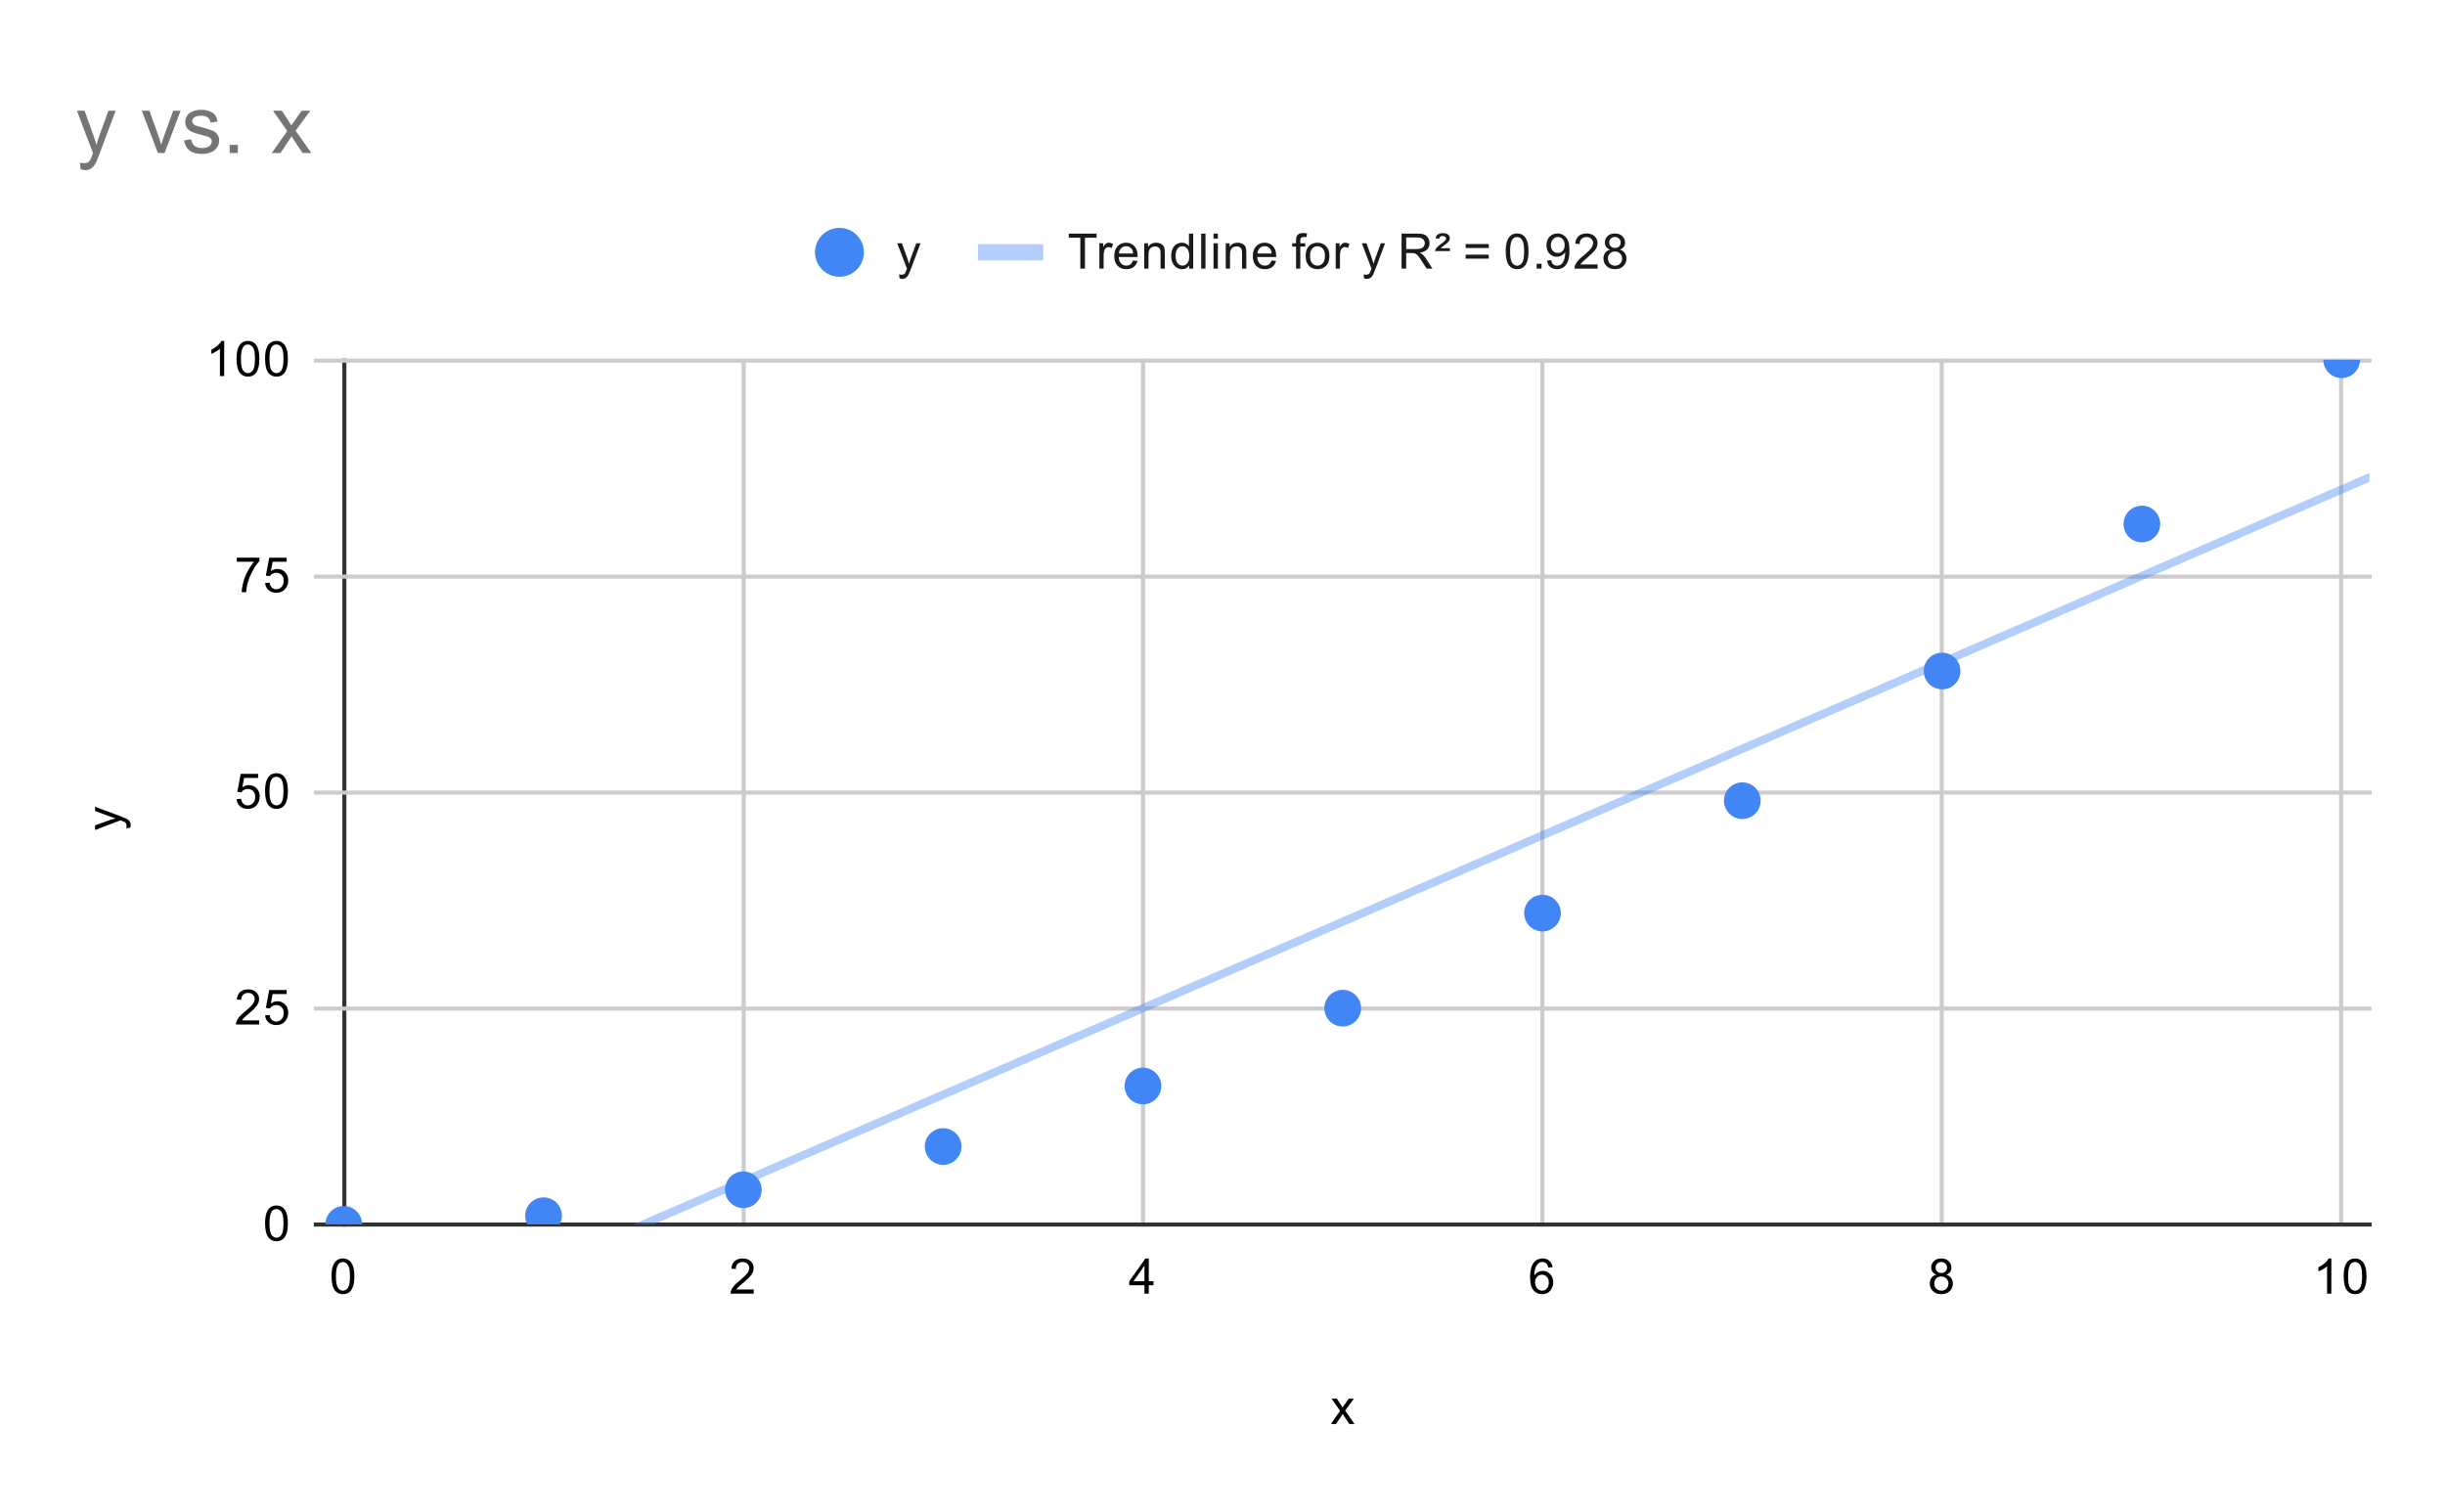<svg version="1.1" viewBox="0.0 0.0 600.0 371.0" fill="none" stroke="none" stroke-linecap="square" stroke-miterlimit="10" width="600" height="371" xmlns:xlink="http://www.w3.org/1999/xlink" xmlns="http://www.w3.org/2000/svg"><path fill="#ffffff" d="M0 0L600.0 0L600.0 371.0L0 371.0L0 0Z" fill-rule="nonzero"/><path stroke="#333333" stroke-width="1.0" stroke-linecap="butt" d="M84.5 88.5L84.5 300.5" fill-rule="nonzero"/><path stroke="#cccccc" stroke-width="1.0" stroke-linecap="butt" d="M182.5 88.5L182.5 300.5" fill-rule="nonzero"/><path stroke="#cccccc" stroke-width="1.0" stroke-linecap="butt" d="M280.5 88.5L280.5 300.5" fill-rule="nonzero"/><path stroke="#cccccc" stroke-width="1.0" stroke-linecap="butt" d="M378.5 88.5L378.5 300.5" fill-rule="nonzero"/><path stroke="#cccccc" stroke-width="1.0" stroke-linecap="butt" d="M476.5 88.5L476.5 300.5" fill-rule="nonzero"/><path stroke="#cccccc" stroke-width="1.0" stroke-linecap="butt" d="M574.5 88.5L574.5 300.5" fill-rule="nonzero"/><path stroke="#333333" stroke-width="1.0" stroke-linecap="butt" d="M77.5 300.5L581.5 300.5" fill-rule="nonzero"/><path stroke="#cccccc" stroke-width="1.0" stroke-linecap="butt" d="M77.5 247.5L581.5 247.5" fill-rule="nonzero"/><path stroke="#cccccc" stroke-width="1.0" stroke-linecap="butt" d="M77.5 194.5L581.5 194.5" fill-rule="nonzero"/><path stroke="#cccccc" stroke-width="1.0" stroke-linecap="butt" d="M77.5 141.5L581.5 141.5" fill-rule="nonzero"/><path stroke="#cccccc" stroke-width="1.0" stroke-linecap="butt" d="M77.5 88.5L581.5 88.5" fill-rule="nonzero"/><clipPath id="id_0"><path d="M77.55 88.283L581.45 88.283L581.45 300.45L77.55 300.45L77.55 88.283Z" clip-rule="nonzero"/></clipPath><path stroke="#4285f4" stroke-width="2.0" stroke-linecap="butt" stroke-opacity="0.4" clip-path="url(#id_0)" d="M0 368.782L581.45 117.161" fill-rule="nonzero"/><path fill="#4285f4" clip-path="url(#id_0)" d="M88.861 300.45C88.861 302.935 86.846 304.95 84.361 304.95C81.875 304.95 79.861 302.935 79.861 300.45C79.861 297.965 81.875 295.95 84.361 295.95C86.846 295.95 88.861 297.965 88.861 300.45Z" fill-rule="nonzero"/><path fill="#4285f4" clip-path="url(#id_0)" d="M137.889 298.328C137.889 300.814 135.874 302.828 133.389 302.828C130.903 302.828 128.889 300.814 128.889 298.328C128.889 295.843 130.903 293.828 133.389 293.828C135.874 293.828 137.889 295.843 137.889 298.328Z" fill-rule="nonzero"/><path fill="#4285f4" clip-path="url(#id_0)" d="M186.916 291.963C186.916 294.449 184.902 296.463 182.416 296.463C179.931 296.463 177.916 294.449 177.916 291.963C177.916 289.478 179.931 287.463 182.416 287.463C184.902 287.463 186.916 289.478 186.916 291.963Z" fill-rule="nonzero"/><path fill="#4285f4" clip-path="url(#id_0)" d="M235.944 281.355C235.944 283.84 233.93 285.855 231.444 285.855C228.959 285.855 226.944 283.84 226.944 281.355C226.944 278.87 228.959 276.855 231.444 276.855C233.93 276.855 235.944 278.87 235.944 281.355Z" fill-rule="nonzero"/><path fill="#4285f4" clip-path="url(#id_0)" d="M284.972 266.503C284.972 268.989 282.957 271.003 280.472 271.003C277.987 271.003 275.972 268.989 275.972 266.503C275.972 264.018 277.987 262.003 280.472 262.003C282.957 262.003 284.972 264.018 284.972 266.503Z" fill-rule="nonzero"/><path fill="#4285f4" clip-path="url(#id_0)" d="M334.0 247.408C334.0 249.894 331.985 251.908 329.5 251.908C327.015 251.908 325.0 249.894 325.0 247.408C325.0 244.923 327.015 242.908 329.5 242.908C331.985 242.908 334.0 244.923 334.0 247.408Z" fill-rule="nonzero"/><path fill="#4285f4" clip-path="url(#id_0)" d="M383.028 224.07C383.028 226.555 381.013 228.57 378.528 228.57C376.043 228.57 374.028 226.555 374.028 224.07C374.028 221.585 376.043 219.57 378.528 219.57C381.013 219.57 383.028 221.585 383.028 224.07Z" fill-rule="nonzero"/><path fill="#4285f4" clip-path="url(#id_0)" d="M432.056 196.488C432.056 198.974 430.041 200.988 427.556 200.988C425.07 200.988 423.056 198.974 423.056 196.488C423.056 194.003 425.07 191.988 427.556 191.988C430.041 191.988 432.056 194.003 432.056 196.488Z" fill-rule="nonzero"/><path fill="#4285f4" clip-path="url(#id_0)" d="M481.084 164.663C481.084 167.149 479.069 169.163 476.584 169.163C474.098 169.163 472.084 167.149 472.084 164.663C472.084 162.178 474.098 160.163 476.584 160.163C479.069 160.163 481.084 162.178 481.084 164.663Z" fill-rule="nonzero"/><path fill="#4285f4" clip-path="url(#id_0)" d="M530.111 128.595C530.111 131.08 528.097 133.095 525.611 133.095C523.126 133.095 521.111 131.08 521.111 128.595C521.111 126.11 523.126 124.095 525.611 124.095C528.097 124.095 530.111 126.11 530.111 128.595Z" fill-rule="nonzero"/><path fill="#4285f4" clip-path="url(#id_0)" d="M579.139 88.283C579.139 90.769 577.125 92.783 574.639 92.783C572.154 92.783 570.139 90.769 570.139 88.283C570.139 85.798 572.154 83.783 574.639 83.783C577.125 83.783 579.139 85.798 579.139 88.283Z" fill-rule="nonzero"/><path fill="#000000" d="M326.594 349.45L328.859 346.216L326.766 343.231L328.078 343.231L329.031 344.684Q329.297 345.106 329.469 345.387Q329.719 344.997 329.938 344.7L330.984 343.231L332.25 343.231L330.094 346.153L332.406 349.45L331.125 349.45L329.844 347.512L329.5 346.997L327.859 349.45L326.594 349.45Z" fill-rule="nonzero"/><path fill="#000000" d="M31.941 203.117L30.956 203.242Q31.05 202.898 31.05 202.632Q31.05 202.289 30.925 202.085Q30.816 201.867 30.613 201.726Q30.441 201.632 29.816 201.398Q29.738 201.382 29.566 201.304L23.331 203.679L23.331 202.539L26.925 201.242Q27.613 200.992 28.378 200.789Q27.644 200.601 26.956 200.351L23.331 199.023L23.331 197.976L29.659 200.335Q30.675 200.726 31.066 200.929Q31.597 201.21 31.831 201.585Q32.081 201.945 32.081 202.445Q32.081 202.742 31.941 203.117Z" fill-rule="nonzero"/><path fill="#000000" d="M65.05 300.216Q65.05 298.684 65.362 297.762Q65.675 296.825 66.284 296.325Q66.909 295.825 67.847 295.825Q68.534 295.825 69.05 296.106Q69.581 296.387 69.925 296.919Q70.269 297.434 70.456 298.184Q70.644 298.934 70.644 300.216Q70.644 301.731 70.331 302.653Q70.034 303.575 69.409 304.091Q68.8 304.591 67.847 304.591Q66.612 304.591 65.894 303.7Q65.05 302.637 65.05 300.216ZM66.128 300.216Q66.128 302.325 66.628 303.028Q67.128 303.731 67.847 303.731Q68.581 303.731 69.066 303.028Q69.566 302.325 69.566 300.216Q69.566 298.091 69.066 297.403Q68.581 296.7 67.831 296.7Q67.112 296.7 66.675 297.309Q66.128 298.091 66.128 300.216Z" fill-rule="nonzero"/><path fill="#000000" d="M63.597 250.393L63.597 251.408L57.909 251.408Q57.909 251.033 58.034 250.674Q58.253 250.096 58.722 249.533Q59.206 248.971 60.112 248.236Q61.519 247.08 62.003 246.408Q62.503 245.736 62.503 245.143Q62.503 244.518 62.05 244.096Q61.597 243.658 60.878 243.658Q60.112 243.658 59.659 244.111Q59.206 244.565 59.191 245.377L58.112 245.268Q58.222 244.049 58.941 243.424Q59.675 242.783 60.909 242.783Q62.144 242.783 62.862 243.471Q63.581 244.158 63.581 245.174Q63.581 245.69 63.362 246.19Q63.159 246.674 62.659 247.236Q62.175 247.783 61.05 248.736Q60.097 249.533 59.816 249.83Q59.55 250.111 59.378 250.393L63.597 250.393ZM65.05 249.158L66.159 249.065Q66.284 249.877 66.722 250.283Q67.175 250.69 67.816 250.69Q68.566 250.69 69.097 250.111Q69.628 249.533 69.628 248.596Q69.628 247.69 69.112 247.174Q68.612 246.643 67.784 246.643Q67.284 246.643 66.862 246.877Q66.456 247.111 66.222 247.471L65.237 247.346L66.066 242.94L70.347 242.94L70.347 243.94L66.909 243.94L66.456 246.252Q67.222 245.705 68.066 245.705Q69.191 245.705 69.956 246.486Q70.737 247.268 70.737 248.502Q70.737 249.658 70.066 250.518Q69.237 251.549 67.816 251.549Q66.644 251.549 65.894 250.893Q65.159 250.236 65.05 249.158Z" fill-rule="nonzero"/><path fill="#000000" d="M58.05 196.117L59.159 196.023Q59.284 196.835 59.722 197.242Q60.175 197.648 60.816 197.648Q61.566 197.648 62.097 197.07Q62.628 196.492 62.628 195.554Q62.628 194.648 62.112 194.132Q61.612 193.601 60.784 193.601Q60.284 193.601 59.862 193.835Q59.456 194.07 59.222 194.429L58.237 194.304L59.066 189.898L63.347 189.898L63.347 190.898L59.909 190.898L59.456 193.21Q60.222 192.664 61.066 192.664Q62.191 192.664 62.956 193.445Q63.737 194.226 63.737 195.46Q63.737 196.617 63.066 197.476Q62.237 198.507 60.816 198.507Q59.644 198.507 58.894 197.851Q58.159 197.195 58.05 196.117ZM65.05 194.132Q65.05 192.601 65.362 191.679Q65.675 190.742 66.284 190.242Q66.909 189.742 67.847 189.742Q68.534 189.742 69.05 190.023Q69.581 190.304 69.925 190.835Q70.269 191.351 70.456 192.101Q70.644 192.851 70.644 194.132Q70.644 195.648 70.331 196.57Q70.034 197.492 69.409 198.007Q68.8 198.507 67.847 198.507Q66.612 198.507 65.894 197.617Q65.05 196.554 65.05 194.132ZM66.128 194.132Q66.128 196.242 66.628 196.945Q67.128 197.648 67.847 197.648Q68.581 197.648 69.066 196.945Q69.566 196.242 69.566 194.132Q69.566 192.007 69.066 191.32Q68.581 190.617 67.831 190.617Q67.112 190.617 66.675 191.226Q66.128 192.007 66.128 194.132Z" fill-rule="nonzero"/><path fill="#000000" d="M58.112 137.856L58.112 136.841L63.675 136.841L63.675 137.669Q62.862 138.544 62.05 139.997Q61.253 141.434 60.816 142.966Q60.487 144.044 60.409 145.325L59.316 145.325Q59.331 144.309 59.706 142.872Q60.097 141.434 60.8 140.106Q61.519 138.778 62.331 137.856L58.112 137.856ZM65.05 143.075L66.159 142.981Q66.284 143.794 66.722 144.2Q67.175 144.606 67.816 144.606Q68.566 144.606 69.097 144.028Q69.628 143.45 69.628 142.512Q69.628 141.606 69.112 141.091Q68.612 140.559 67.784 140.559Q67.284 140.559 66.862 140.794Q66.456 141.028 66.222 141.387L65.237 141.262L66.066 136.856L70.347 136.856L70.347 137.856L66.909 137.856L66.456 140.169Q67.222 139.622 68.066 139.622Q69.191 139.622 69.956 140.403Q70.737 141.184 70.737 142.419Q70.737 143.575 70.066 144.434Q69.237 145.466 67.816 145.466Q66.644 145.466 65.894 144.809Q65.159 144.153 65.05 143.075Z" fill-rule="nonzero"/><path fill="#000000" d="M55.019 92.283L53.972 92.283L53.972 85.565Q53.581 85.924 52.956 86.299Q52.347 86.658 51.862 86.83L51.862 85.815Q52.737 85.393 53.394 84.815Q54.066 84.221 54.347 83.658L55.019 83.658L55.019 92.283ZM58.05 88.049Q58.05 86.518 58.362 85.596Q58.675 84.658 59.284 84.158Q59.909 83.658 60.847 83.658Q61.534 83.658 62.05 83.94Q62.581 84.221 62.925 84.752Q63.269 85.268 63.456 86.018Q63.644 86.768 63.644 88.049Q63.644 89.565 63.331 90.486Q63.034 91.408 62.409 91.924Q61.8 92.424 60.847 92.424Q59.612 92.424 58.894 91.533Q58.05 90.471 58.05 88.049ZM59.128 88.049Q59.128 90.158 59.628 90.861Q60.128 91.565 60.847 91.565Q61.581 91.565 62.066 90.861Q62.566 90.158 62.566 88.049Q62.566 85.924 62.066 85.236Q61.581 84.533 60.831 84.533Q60.112 84.533 59.675 85.143Q59.128 85.924 59.128 88.049ZM65.05 88.049Q65.05 86.518 65.362 85.596Q65.675 84.658 66.284 84.158Q66.909 83.658 67.847 83.658Q68.534 83.658 69.05 83.94Q69.581 84.221 69.925 84.752Q70.269 85.268 70.456 86.018Q70.644 86.768 70.644 88.049Q70.644 89.565 70.331 90.486Q70.034 91.408 69.409 91.924Q68.8 92.424 67.847 92.424Q66.612 92.424 65.894 91.533Q65.05 90.471 65.05 88.049ZM66.128 88.049Q66.128 90.158 66.628 90.861Q67.128 91.565 67.847 91.565Q68.581 91.565 69.066 90.861Q69.566 90.158 69.566 88.049Q69.566 85.924 69.066 85.236Q68.581 84.533 67.831 84.533Q67.112 84.533 66.675 85.143Q66.128 85.924 66.128 88.049Z" fill-rule="nonzero"/><path fill="#000000" d="M81.361 313.216Q81.361 311.684 81.673 310.762Q81.986 309.825 82.595 309.325Q83.22 308.825 84.158 308.825Q84.845 308.825 85.361 309.106Q85.892 309.387 86.236 309.919Q86.58 310.434 86.767 311.184Q86.955 311.934 86.955 313.216Q86.955 314.731 86.642 315.653Q86.345 316.575 85.72 317.091Q85.111 317.591 84.158 317.591Q82.923 317.591 82.205 316.7Q81.361 315.637 81.361 313.216ZM82.439 313.216Q82.439 315.325 82.939 316.028Q83.439 316.731 84.158 316.731Q84.892 316.731 85.376 316.028Q85.876 315.325 85.876 313.216Q85.876 311.091 85.376 310.403Q84.892 309.7 84.142 309.7Q83.423 309.7 82.986 310.309Q82.439 311.091 82.439 313.216Z" fill-rule="nonzero"/><path fill="#000000" d="M184.963 316.434L184.963 317.45L179.276 317.45Q179.276 317.075 179.401 316.716Q179.62 316.137 180.088 315.575Q180.573 315.012 181.479 314.278Q182.885 313.122 183.37 312.45Q183.87 311.778 183.87 311.184Q183.87 310.559 183.416 310.137Q182.963 309.7 182.245 309.7Q181.479 309.7 181.026 310.153Q180.573 310.606 180.557 311.419L179.479 311.309Q179.588 310.091 180.307 309.466Q181.041 308.825 182.276 308.825Q183.51 308.825 184.229 309.512Q184.948 310.2 184.948 311.216Q184.948 311.731 184.729 312.231Q184.526 312.716 184.026 313.278Q183.541 313.825 182.416 314.778Q181.463 315.575 181.182 315.872Q180.916 316.153 180.745 316.434L184.963 316.434Z" fill-rule="nonzero"/><path fill="#000000" d="M280.847 317.45L280.847 315.387L277.128 315.387L277.128 314.419L281.05 308.856L281.91 308.856L281.91 314.419L283.066 314.419L283.066 315.387L281.91 315.387L281.91 317.45L280.847 317.45ZM280.847 314.419L280.847 310.559L278.16 314.419L280.847 314.419Z" fill-rule="nonzero"/><path fill="#000000" d="M380.997 310.966L379.95 311.044Q379.809 310.419 379.559 310.137Q379.122 309.684 378.497 309.684Q377.997 309.684 377.606 309.966Q377.122 310.341 376.825 311.044Q376.543 311.731 376.528 313.012Q376.903 312.434 377.45 312.153Q378.012 311.872 378.622 311.872Q379.668 311.872 380.403 312.653Q381.153 313.434 381.153 314.653Q381.153 315.466 380.793 316.169Q380.45 316.856 379.84 317.231Q379.231 317.591 378.465 317.591Q377.137 317.591 376.309 316.622Q375.481 315.653 375.481 313.434Q375.481 310.934 376.403 309.809Q377.2 308.825 378.559 308.825Q379.575 308.825 380.215 309.403Q380.872 309.966 380.997 310.966ZM376.7 314.669Q376.7 315.216 376.918 315.716Q377.153 316.2 377.559 316.466Q377.981 316.731 378.45 316.731Q379.106 316.731 379.59 316.2Q380.075 315.653 380.075 314.731Q380.075 313.841 379.59 313.325Q379.122 312.809 378.403 312.809Q377.684 312.809 377.184 313.325Q376.7 313.841 376.7 314.669Z" fill-rule="nonzero"/><path fill="#000000" d="M475.209 312.794Q474.552 312.544 474.224 312.106Q473.912 311.653 473.912 311.044Q473.912 310.106 474.584 309.466Q475.271 308.825 476.38 308.825Q477.505 308.825 478.193 309.481Q478.88 310.137 478.88 311.075Q478.88 311.669 478.568 312.106Q478.255 312.544 477.615 312.794Q478.412 313.044 478.818 313.622Q479.224 314.2 479.224 314.997Q479.224 316.091 478.443 316.841Q477.677 317.591 476.396 317.591Q475.13 317.591 474.349 316.841Q473.568 316.091 473.568 314.966Q473.568 314.122 473.99 313.559Q474.427 312.997 475.209 312.794ZM474.99 310.997Q474.99 311.606 475.38 311.997Q475.787 312.387 476.412 312.387Q477.021 312.387 477.412 312.012Q477.802 311.622 477.802 311.059Q477.802 310.481 477.396 310.091Q476.99 309.684 476.396 309.684Q475.787 309.684 475.38 310.075Q474.99 310.466 474.99 310.997ZM474.662 314.966Q474.662 315.419 474.865 315.841Q475.084 316.262 475.505 316.497Q475.927 316.731 476.412 316.731Q477.162 316.731 477.646 316.247Q478.146 315.762 478.146 315.012Q478.146 314.247 477.646 313.747Q477.146 313.247 476.38 313.247Q475.63 313.247 475.146 313.747Q474.662 314.231 474.662 314.966Z" fill-rule="nonzero"/><path fill="#000000" d="M572.108 317.45L571.061 317.45L571.061 310.731Q570.67 311.091 570.045 311.466Q569.436 311.825 568.952 311.997L568.952 310.981Q569.827 310.559 570.483 309.981Q571.155 309.387 571.436 308.825L572.108 308.825L572.108 317.45ZM575.139 313.216Q575.139 311.684 575.452 310.762Q575.764 309.825 576.374 309.325Q576.999 308.825 577.936 308.825Q578.624 308.825 579.139 309.106Q579.67 309.387 580.014 309.919Q580.358 310.434 580.545 311.184Q580.733 311.934 580.733 313.216Q580.733 314.731 580.42 315.653Q580.124 316.575 579.499 317.091Q578.889 317.591 577.936 317.591Q576.702 317.591 575.983 316.7Q575.139 315.637 575.139 313.216ZM576.217 313.216Q576.217 315.325 576.717 316.028Q577.217 316.731 577.936 316.731Q578.67 316.731 579.155 316.028Q579.655 315.325 579.655 313.216Q579.655 311.091 579.155 310.403Q578.67 309.7 577.92 309.7Q577.202 309.7 576.764 310.309Q576.217 311.091 576.217 313.216Z" fill-rule="nonzero"/><path fill="#4285f4" d="M212.0 61.917C212.0 65.23 209.314 67.917 206.0 67.917C202.686 67.917 200.0 65.23 200.0 61.917C200.0 58.603 202.686 55.917 206.0 55.917C209.314 55.917 212.0 58.603 212.0 61.917Z" fill-rule="nonzero"/><path fill="#1a1a1a" d="M220.75 68.307L220.625 67.323Q220.969 67.417 221.234 67.417Q221.578 67.417 221.781 67.292Q222.0 67.182 222.141 66.979Q222.234 66.807 222.469 66.182Q222.484 66.104 222.562 65.932L220.188 59.698L221.328 59.698L222.625 63.292Q222.875 63.979 223.078 64.745Q223.266 64.01 223.516 63.323L224.844 59.698L225.891 59.698L223.531 66.026Q223.141 67.042 222.938 67.432Q222.656 67.964 222.281 68.198Q221.922 68.448 221.422 68.448Q221.125 68.448 220.75 68.307Z" fill-rule="nonzero"/><path stroke="#4285f4" stroke-width="4.0" stroke-linecap="butt" stroke-opacity="0.4" d="M242.0 61.917L254.0 61.917" fill-rule="nonzero"/><path fill="#1a1a1a" d="M265.109 65.917L265.109 58.339L262.281 58.339L262.281 57.323L269.094 57.323L269.094 58.339L266.25 58.339L266.25 65.917L265.109 65.917ZM269.781 65.917L269.781 59.698L270.734 59.698L270.734 60.635Q271.094 59.979 271.391 59.776Q271.703 59.557 272.078 59.557Q272.609 59.557 273.156 59.885L272.797 60.87Q272.406 60.635 272.031 60.635Q271.672 60.635 271.391 60.854Q271.125 61.057 271.016 61.432Q270.828 61.995 270.828 62.651L270.828 65.917L269.781 65.917ZM278.047 63.917L279.141 64.042Q278.891 64.995 278.188 65.526Q277.484 66.057 276.406 66.057Q275.047 66.057 274.234 65.214Q273.438 64.37 273.438 62.854Q273.438 61.292 274.25 60.432Q275.062 59.557 276.344 59.557Q277.594 59.557 278.375 60.401Q279.172 61.245 279.172 62.792Q279.172 62.885 279.172 63.073L274.531 63.073Q274.594 64.104 275.109 64.651Q275.625 65.182 276.406 65.182Q276.984 65.182 277.391 64.885Q277.812 64.573 278.047 63.917ZM274.594 62.214L278.062 62.214Q278.0 61.417 277.672 61.026Q277.156 60.417 276.359 60.417Q275.625 60.417 275.125 60.901Q274.641 61.385 274.594 62.214ZM280.797 65.917L280.797 59.698L281.734 59.698L281.734 60.573Q282.422 59.557 283.719 59.557Q284.281 59.557 284.75 59.76Q285.234 59.964 285.469 60.292Q285.703 60.62 285.797 61.057Q285.844 61.354 285.844 62.089L285.844 65.917L284.797 65.917L284.797 62.135Q284.797 61.479 284.672 61.167Q284.547 60.854 284.234 60.667Q283.922 60.464 283.5 60.464Q282.828 60.464 282.328 60.901Q281.844 61.323 281.844 62.51L281.844 65.917L280.797 65.917ZM291.828 65.917L291.828 65.135Q291.234 66.057 290.094 66.057Q289.344 66.057 288.719 65.651Q288.094 65.229 287.75 64.495Q287.406 63.76 287.406 62.807Q287.406 61.885 287.719 61.12Q288.031 60.354 288.656 59.964Q289.281 59.557 290.047 59.557Q290.609 59.557 291.047 59.792Q291.484 60.026 291.766 60.401L291.766 57.323L292.812 57.323L292.812 65.917L291.828 65.917ZM288.5 62.807Q288.5 64.01 289.0 64.604Q289.5 65.182 290.188 65.182Q290.875 65.182 291.359 64.62Q291.844 64.057 291.844 62.901Q291.844 61.62 291.344 61.026Q290.859 60.432 290.141 60.432Q289.438 60.432 288.969 61.01Q288.5 61.573 288.5 62.807ZM294.766 65.917L294.766 57.323L295.828 57.323L295.828 65.917L294.766 65.917ZM297.797 58.542L297.797 57.323L298.859 57.323L298.859 58.542L297.797 58.542ZM297.797 65.917L297.797 59.698L298.859 59.698L298.859 65.917L297.797 65.917ZM300.797 65.917L300.797 59.698L301.734 59.698L301.734 60.573Q302.422 59.557 303.719 59.557Q304.281 59.557 304.75 59.76Q305.234 59.964 305.469 60.292Q305.703 60.62 305.797 61.057Q305.844 61.354 305.844 62.089L305.844 65.917L304.797 65.917L304.797 62.135Q304.797 61.479 304.672 61.167Q304.547 60.854 304.234 60.667Q303.922 60.464 303.5 60.464Q302.828 60.464 302.328 60.901Q301.844 61.323 301.844 62.51L301.844 65.917L300.797 65.917ZM312.047 63.917L313.141 64.042Q312.891 64.995 312.188 65.526Q311.484 66.057 310.406 66.057Q309.047 66.057 308.234 65.214Q307.438 64.37 307.438 62.854Q307.438 61.292 308.25 60.432Q309.062 59.557 310.344 59.557Q311.594 59.557 312.375 60.401Q313.172 61.245 313.172 62.792Q313.172 62.885 313.172 63.073L308.531 63.073Q308.594 64.104 309.109 64.651Q309.625 65.182 310.406 65.182Q310.984 65.182 311.391 64.885Q311.812 64.573 312.047 63.917ZM308.594 62.214L312.062 62.214Q312.0 61.417 311.672 61.026Q311.156 60.417 310.359 60.417Q309.625 60.417 309.125 60.901Q308.641 61.385 308.594 62.214ZM318.047 65.917L318.047 60.51L317.109 60.51L317.109 59.698L318.047 59.698L318.047 59.026Q318.047 58.401 318.156 58.104Q318.312 57.682 318.688 57.432Q319.078 57.182 319.766 57.182Q320.219 57.182 320.75 57.292L320.594 58.198Q320.266 58.151 319.969 58.151Q319.484 58.151 319.281 58.354Q319.094 58.557 319.094 59.12L319.094 59.698L320.312 59.698L320.312 60.51L319.094 60.51L319.094 65.917L318.047 65.917ZM320.406 62.807Q320.406 61.073 321.359 60.245Q322.156 59.557 323.312 59.557Q324.594 59.557 325.406 60.401Q326.234 61.229 326.234 62.714Q326.234 63.917 325.875 64.604Q325.516 65.292 324.812 65.682Q324.125 66.057 323.312 66.057Q322.016 66.057 321.203 65.229Q320.406 64.385 320.406 62.807ZM321.484 62.807Q321.484 63.995 322.0 64.589Q322.531 65.182 323.312 65.182Q324.109 65.182 324.625 64.589Q325.141 63.995 325.141 62.776Q325.141 61.62 324.609 61.026Q324.094 60.432 323.312 60.432Q322.531 60.432 322.0 61.026Q321.484 61.604 321.484 62.807ZM327.781 65.917L327.781 59.698L328.734 59.698L328.734 60.635Q329.094 59.979 329.391 59.776Q329.703 59.557 330.078 59.557Q330.609 59.557 331.156 59.885L330.797 60.87Q330.406 60.635 330.031 60.635Q329.672 60.635 329.391 60.854Q329.125 61.057 329.016 61.432Q328.828 61.995 328.828 62.651L328.828 65.917L327.781 65.917ZM334.75 68.307L334.625 67.323Q334.969 67.417 335.234 67.417Q335.578 67.417 335.781 67.292Q336.0 67.182 336.141 66.979Q336.234 66.807 336.469 66.182Q336.484 66.104 336.562 65.932L334.188 59.698L335.328 59.698L336.625 63.292Q336.875 63.979 337.078 64.745Q337.266 64.01 337.516 63.323L338.844 59.698L339.891 59.698L337.531 66.026Q337.141 67.042 336.938 67.432Q336.656 67.964 336.281 68.198Q335.922 68.448 335.422 68.448Q335.125 68.448 334.75 68.307ZM343.938 65.917L343.938 57.323L347.75 57.323Q348.906 57.323 349.5 57.557Q350.094 57.792 350.453 58.385Q350.812 58.964 350.812 59.667Q350.812 60.589 350.219 61.214Q349.625 61.839 348.391 62.01Q348.844 62.229 349.078 62.432Q349.578 62.885 350.016 63.573L351.516 65.917L350.078 65.917L348.953 64.135Q348.453 63.354 348.125 62.948Q347.812 62.542 347.547 62.385Q347.297 62.214 347.031 62.135Q346.844 62.104 346.406 62.104L345.078 62.104L345.078 65.917L343.938 65.917ZM345.078 61.12L347.531 61.12Q348.297 61.12 348.734 60.964Q349.188 60.792 349.406 60.448Q349.641 60.089 349.641 59.667Q349.641 59.057 349.188 58.667Q348.75 58.276 347.797 58.276L345.078 58.276L345.078 61.12ZM352.141 61.62Q352.188 61.292 352.422 60.948Q352.797 60.448 353.641 59.839Q354.484 59.229 354.641 59.042Q354.859 58.807 354.859 58.557Q354.859 58.276 354.641 58.104Q354.438 57.917 354.047 57.917Q353.656 57.917 353.469 58.057Q353.281 58.182 353.156 58.573L352.266 58.479Q352.438 57.839 352.859 57.526Q353.281 57.214 354.062 57.214Q354.953 57.214 355.359 57.573Q355.781 57.917 355.781 58.417Q355.781 58.901 355.422 59.339Q355.172 59.667 354.234 60.339Q353.734 60.698 353.531 60.917L355.797 60.917L355.797 61.62L352.141 61.62ZM365.344 60.87L359.672 60.87L359.672 59.885L365.344 59.885L365.344 60.87ZM365.344 63.479L359.672 63.479L359.672 62.495L365.344 62.495L365.344 63.479ZM369.5 61.682Q369.5 60.151 369.812 59.229Q370.125 58.292 370.734 57.792Q371.359 57.292 372.297 57.292Q372.984 57.292 373.5 57.573Q374.031 57.854 374.375 58.385Q374.719 58.901 374.906 59.651Q375.094 60.401 375.094 61.682Q375.094 63.198 374.781 64.12Q374.484 65.042 373.859 65.557Q373.25 66.057 372.297 66.057Q371.062 66.057 370.344 65.167Q369.5 64.104 369.5 61.682ZM370.578 61.682Q370.578 63.792 371.078 64.495Q371.578 65.198 372.297 65.198Q373.031 65.198 373.516 64.495Q374.016 63.792 374.016 61.682Q374.016 59.557 373.516 58.87Q373.031 58.167 372.281 58.167Q371.562 58.167 371.125 58.776Q370.578 59.557 370.578 61.682ZM377.094 65.917L377.094 64.714L378.297 64.714L378.297 65.917L377.094 65.917ZM379.656 63.932L380.672 63.839Q380.797 64.557 381.156 64.885Q381.531 65.198 382.094 65.198Q382.578 65.198 382.938 64.979Q383.312 64.745 383.547 64.385Q383.781 64.01 383.938 63.385Q384.094 62.745 384.094 62.089Q384.094 62.01 384.094 61.87Q383.781 62.37 383.234 62.698Q382.688 63.01 382.047 63.01Q380.969 63.01 380.234 62.245Q379.5 61.464 379.5 60.198Q379.5 58.885 380.266 58.089Q381.047 57.292 382.203 57.292Q383.031 57.292 383.719 57.745Q384.422 58.198 384.781 59.042Q385.141 59.87 385.141 61.448Q385.141 63.089 384.781 64.073Q384.438 65.042 383.719 65.557Q383.016 66.057 382.078 66.057Q381.062 66.057 380.422 65.51Q379.781 64.948 379.656 63.932ZM383.969 60.135Q383.969 59.229 383.484 58.698Q383.016 58.167 382.328 58.167Q381.625 58.167 381.094 58.745Q380.578 59.307 380.578 60.229Q380.578 61.042 381.078 61.557Q381.578 62.073 382.297 62.073Q383.031 62.073 383.5 61.557Q383.969 61.042 383.969 60.135ZM392.047 64.901L392.047 65.917L386.359 65.917Q386.359 65.542 386.484 65.182Q386.703 64.604 387.172 64.042Q387.656 63.479 388.562 62.745Q389.969 61.589 390.453 60.917Q390.953 60.245 390.953 59.651Q390.953 59.026 390.5 58.604Q390.047 58.167 389.328 58.167Q388.562 58.167 388.109 58.62Q387.656 59.073 387.641 59.885L386.562 59.776Q386.672 58.557 387.391 57.932Q388.125 57.292 389.359 57.292Q390.594 57.292 391.312 57.979Q392.031 58.667 392.031 59.682Q392.031 60.198 391.812 60.698Q391.609 61.182 391.109 61.745Q390.625 62.292 389.5 63.245Q388.547 64.042 388.266 64.339Q388.0 64.62 387.828 64.901L392.047 64.901ZM395.125 61.26Q394.469 61.01 394.141 60.573Q393.828 60.12 393.828 59.51Q393.828 58.573 394.5 57.932Q395.188 57.292 396.297 57.292Q397.422 57.292 398.109 57.948Q398.797 58.604 398.797 59.542Q398.797 60.135 398.484 60.573Q398.172 61.01 397.531 61.26Q398.328 61.51 398.734 62.089Q399.141 62.667 399.141 63.464Q399.141 64.557 398.359 65.307Q397.594 66.057 396.312 66.057Q395.047 66.057 394.266 65.307Q393.484 64.557 393.484 63.432Q393.484 62.589 393.906 62.026Q394.344 61.464 395.125 61.26ZM394.906 59.464Q394.906 60.073 395.297 60.464Q395.703 60.854 396.328 60.854Q396.938 60.854 397.328 60.479Q397.719 60.089 397.719 59.526Q397.719 58.948 397.312 58.557Q396.906 58.151 396.312 58.151Q395.703 58.151 395.297 58.542Q394.906 58.932 394.906 59.464ZM394.578 63.432Q394.578 63.885 394.781 64.307Q395.0 64.729 395.422 64.964Q395.844 65.198 396.328 65.198Q397.078 65.198 397.562 64.714Q398.062 64.229 398.062 63.479Q398.062 62.714 397.562 62.214Q397.062 61.714 396.297 61.714Q395.547 61.714 395.062 62.214Q394.578 62.698 394.578 63.432Z" fill-rule="nonzero"/><path fill="#757575" d="M19.784 41.55L19.597 39.894Q20.175 40.05 20.597 40.05Q21.191 40.05 21.534 39.847Q21.894 39.659 22.113 39.316Q22.284 39.05 22.659 38.003Q22.706 37.847 22.816 37.566L18.878 27.175L20.769 27.175L22.925 33.191Q23.347 34.331 23.675 35.581Q23.988 34.378 24.394 33.222L26.613 27.175L28.378 27.175L24.425 37.722Q23.8 39.441 23.441 40.081Q22.972 40.956 22.363 41.347Q21.769 41.753 20.925 41.753Q20.409 41.753 19.784 41.55ZM38.753 37.55L34.8 27.175L36.659 27.175L38.894 33.394Q39.253 34.394 39.55 35.472Q39.784 34.659 40.206 33.503L42.503 27.175L44.316 27.175L40.394 37.55L38.753 37.55ZM45.159 34.456L46.909 34.175Q47.05 35.222 47.722 35.784Q48.394 36.331 49.597 36.331Q50.8 36.331 51.378 35.847Q51.972 35.347 51.972 34.691Q51.972 34.097 51.456 33.753Q51.097 33.519 49.659 33.159Q47.722 32.659 46.972 32.316Q46.237 31.956 45.847 31.331Q45.456 30.691 45.456 29.925Q45.456 29.238 45.769 28.644Q46.097 28.05 46.644 27.659Q47.05 27.363 47.753 27.159Q48.472 26.941 49.284 26.941Q50.503 26.941 51.425 27.3Q52.347 27.644 52.784 28.253Q53.222 28.847 53.394 29.847L51.675 30.081Q51.55 29.284 50.987 28.847Q50.425 28.394 49.409 28.394Q48.191 28.394 47.675 28.8Q47.159 29.191 47.159 29.722Q47.159 30.066 47.378 30.347Q47.581 30.628 48.05 30.816Q48.316 30.909 49.597 31.253Q51.472 31.753 52.206 32.081Q52.941 32.394 53.362 33.003Q53.784 33.597 53.784 34.503Q53.784 35.378 53.269 36.159Q52.753 36.941 51.784 37.362Q50.816 37.784 49.597 37.784Q47.581 37.784 46.519 36.941Q45.456 36.097 45.159 34.456ZM56.362 37.55L56.362 35.55L58.362 35.55L58.362 37.55L56.362 37.55ZM66.691 37.55L70.487 32.159L66.987 27.175L69.175 27.175L70.769 29.613Q71.222 30.3 71.487 30.769Q71.925 30.128 72.284 29.628L74.034 27.175L76.128 27.175L72.55 32.066L76.409 37.55L74.253 37.55L72.112 34.331L71.55 33.456L68.831 37.55L66.691 37.55Z" fill-rule="nonzero"/></svg>